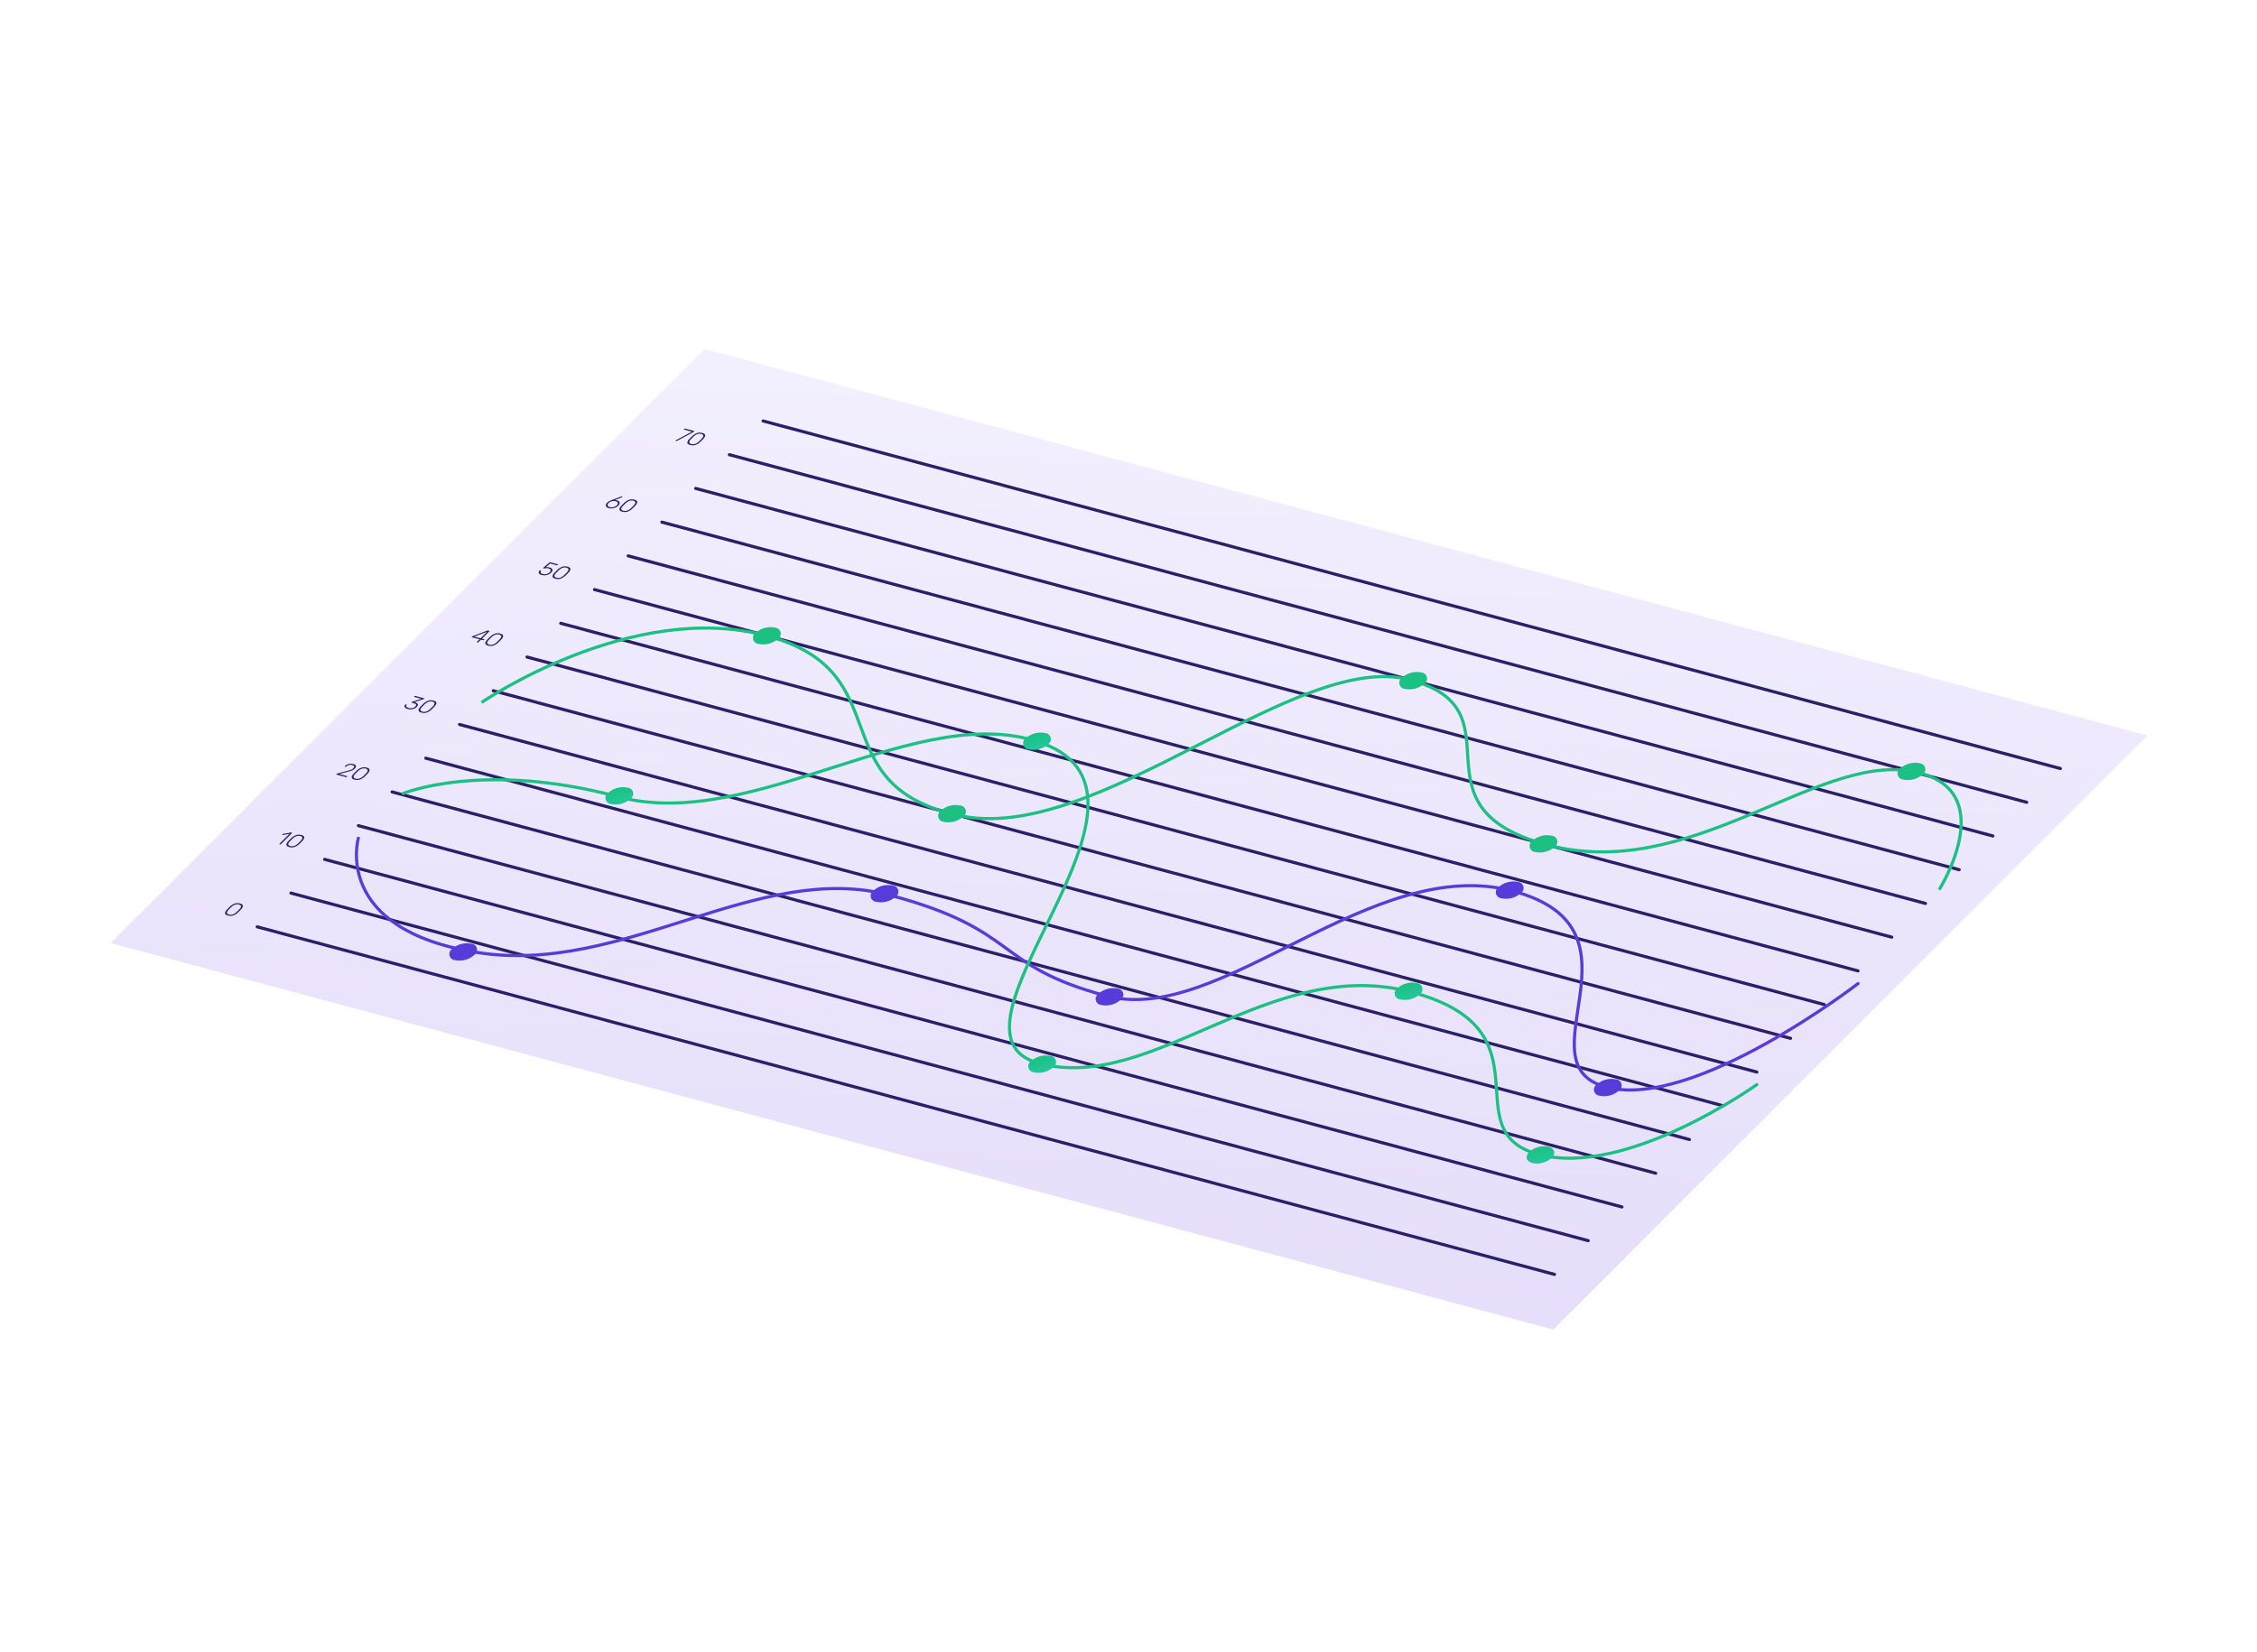 <svg width="720" height="527" fill="none" xmlns="http://www.w3.org/2000/svg"><g filter="url(#filter0_d_232_592)"><path d="M495.509 420.167L35.292 296.852 224.8 107.344l460.216 123.315-189.507 189.508z" fill="url(#paint0_linear_232_592)"/><path d="M82.05 291.684l413.843 110.889M92.81 280.924l413.843 110.889M103.566 270.166l413.843 110.889M114.328 259.406L528.17 370.295M125.084 248.648l413.842 110.889M135.846 237.89l413.842 110.889M146.602 227.132l413.842 110.889M157.361 216.372l413.843 110.889M168.123 205.612l413.842 110.889M178.879 194.854l413.842 110.889M189.639 184.096l413.842 110.889M200.396 173.338l413.843 110.889M211.156 162.578l413.843 110.889M221.918 151.819L635.76 262.708M232.674 141.061L646.516 251.95M243.434 130.302l413.842 110.889" stroke="#2A206A" stroke-linecap="round" stroke-linejoin="round"/><path d="M72.722 288.086c-.612-.164-.92-.418-.92-.761.002-.342.217-.735.643-1.18l.436-.445.46-.452a4.29 4.29 0 011.49-.953c.543-.198 1.12-.214 1.732-.05.613.164.917.417.914.759.002.343-.21.737-.637 1.182a20.31 20.31 0 01-.446.455c-.2.199-.35.346-.45.441a4.256 4.256 0 01-1.497.952c-.538.199-1.113.216-1.725.052zm.32-.32c.418.112.835.095 1.252-.05.425-.148.83-.409 1.217-.784.108-.101.253-.243.434-.424.182-.182.318-.321.41-.419.36-.372.533-.691.521-.956-.004-.267-.215-.456-.633-.568a2.094 2.094 0 00-1.27.059c-.42.149-.82.407-1.199.774l-.423.414-.42.429c-.367.38-.547.701-.54.965.016.261.233.448.651.56zm16.166-22.422c-.048-.013-.077-.034-.084-.063-.008-.029.006-.062.041-.097l3.18-3.18-2.04.387a.357.357 0 01-.13-.001c-.048-.013-.073-.04-.075-.081l-.006-.096a.12.12 0 01.038-.085.297.297 0 01.157-.073l2.427-.459a.533.533 0 01.227.014l.138.037c.049.013.077.034.085.063.008.029-.006.061-.042.097l-3.5 3.5a.293.293 0 01-.277.074l-.139-.037zm3.084.894c-.612-.164-.92-.418-.921-.761.003-.342.218-.735.644-1.18l.436-.445.46-.451a4.293 4.293 0 011.49-.954c.543-.198 1.12-.214 1.732-.05.613.164.917.417.914.759.002.343-.21.737-.637 1.182-.095.101-.244.253-.446.455-.2.2-.35.346-.45.441a4.256 4.256 0 01-1.498.952c-.537.199-1.112.216-1.724.052zm.32-.32c.418.112.835.095 1.252-.05.424-.148.83-.409 1.217-.783a23.692 23.692 0 00.843-.843c.36-.373.534-.692.522-.957-.004-.267-.215-.456-.633-.568a2.102 2.102 0 00-1.27.059c-.42.149-.82.407-1.199.774l-.423.414-.42.429c-.367.38-.547.701-.54.965.016.261.233.448.651.56zm14.786-22.789c-.048-.013-.077-.034-.084-.063-.008-.029.006-.061.041-.097l.08-.08c.071-.071.207-.13.406-.175l3.27-.876c.449-.11.781-.215.998-.315a1.98 1.98 0 00.581-.405c.239-.239.331-.451.276-.637-.049-.184-.246-.323-.591-.415a1.903 1.903 0 00-.988-.001 2.362 2.362 0 00-.91.466.313.313 0 01-.157.073.283.283 0 01-.134.005l-.145-.039c-.049-.013-.079-.032-.09-.058-.003-.028.01-.056.038-.084.184-.172.42-.328.707-.467a3.08 3.08 0 01.953-.279c.352-.05.701-.029 1.046.064.52.139.803.346.849.62.046.274-.085.565-.395.875a2.624 2.624 0 01-.765.525 6.454 6.454 0 01-1.144.377l-2.975.813 2.441.654c.054.014.084.036.092.065.008.029-.008.063-.047.103l-.08.08a.27.27 0 01-.136.071.28.28 0 01-.149.001l-2.988-.801zm5.73 1.603c-.612-.164-.919-.417-.921-.76.003-.342.218-.736.645-1.181l.435-.445.461-.451a4.308 4.308 0 011.49-.954c.542-.197 1.12-.214 1.732-.05.612.164.916.417.913.759.002.343-.21.737-.637 1.182-.094.101-.243.253-.446.456-.199.199-.349.346-.45.441a4.26 4.26 0 01-1.497.951c-.538.199-1.112.216-1.725.052zm.32-.32c.418.112.835.096 1.252-.05.425-.148.831-.409 1.218-.783a25.875 25.875 0 00.842-.843c.361-.373.535-.691.522-.956-.004-.267-.215-.457-.632-.569a2.104 2.104 0 00-1.27.059c-.42.149-.82.407-1.199.775l-.424.414-.419.429c-.368.379-.548.701-.54.964.016.262.233.448.65.56zm16.637-22.224c-.35-.094-.613-.219-.79-.375-.172-.154-.259-.319-.262-.496-.002-.176.072-.346.223-.508a.23.23 0 01.118-.063.284.284 0 01.136.002l.102.028c.049.013.081.032.097.059.02.024.012.062-.023.116-.142.228-.136.417.016.566.158.15.392.267.703.35.389.105.767.12 1.136.048.368-.073.68-.237.937-.493.49-.491.333-.845-.474-1.061l-.641-.172c-.049-.013-.077-.034-.085-.063-.008-.029.006-.062.042-.097l.08-.08a.566.566 0 01.193-.111l2.798-.894-2.201-.589c-.048-.014-.077-.035-.084-.064-.008-.029.006-.061.041-.097l.08-.08a.297.297 0 01.129-.074.271.271 0 01.154-.006l2.719.729c.053.014.084.036.092.065.007.029-.008.063-.047.102l-.08.08a.42.42 0 01-.16.086l-2.856.906.146.039c.515.138.832.336.95.593.124.258.011.562-.337.911a2.471 2.471 0 01-.824.537 3.168 3.168 0 01-1.003.218 3.401 3.401 0 01-1.025-.112zm4.36 1.168c-.613-.164-.92-.418-.921-.761.003-.342.218-.736.644-1.181l.436-.444.46-.452a4.317 4.317 0 011.49-.954c.543-.197 1.12-.214 1.732-.05.612.164.917.417.914.759.001.343-.211.738-.637 1.182a23.03 23.03 0 01-.447.456c-.199.199-.349.346-.45.441a4.26 4.26 0 01-1.497.952c-.537.198-1.112.216-1.724.052zm.32-.32c.418.112.835.095 1.251-.051.425-.147.831-.408 1.218-.783.108-.102.253-.243.434-.425.181-.181.318-.321.409-.418.36-.372.534-.691.522-.956-.004-.267-.215-.457-.633-.569a2.104 2.104 0 00-1.27.059c-.42.149-.82.408-1.199.775l-.424.414-.419.429c-.367.379-.547.701-.54.965.016.261.233.448.651.56zm17.416-22.087c-.049-.013-.077-.034-.085-.064-.007-.029.006-.061.042-.097l.843-.843-2.405-.644c-.049-.013-.077-.034-.085-.063-.007-.029.006-.062.042-.097l.085-.086a.668.668 0 01.241-.138l4.536-1.728a.489.489 0 01.173-.034.545.545 0 01.187.016l.299.08c.049.013.077.034.085.063.008.029-.006.062-.042.097l-2.337 2.337.664.178c.048.013.076.034.084.063.008.029-.006.062-.042.097l-.085.086a.276.276 0 01-.129.073.28.28 0 01-.149.001l-.663-.178-.843.843a.29.29 0 01-.278.075l-.138-.037zm1.12-1.324l2.076-2.075-4.065 1.542 1.989.533zm2.447 2.347c-.612-.164-.919-.418-.921-.761.003-.342.218-.735.644-1.18l.436-.445.461-.452a4.287 4.287 0 011.489-.953c.543-.198 1.12-.214 1.732-.05.612.164.917.417.914.759.002.343-.211.737-.637 1.182-.095.101-.244.253-.446.455-.2.199-.35.346-.451.441a4.245 4.245 0 01-1.497.952c-.537.199-1.112.216-1.724.052zm.32-.32c.418.112.835.095 1.251-.05.425-.148.831-.409 1.218-.784.108-.101.253-.243.434-.424.182-.182.318-.321.409-.419.36-.372.534-.691.522-.956-.004-.267-.215-.456-.633-.568a2.093 2.093 0 00-1.269.059c-.42.149-.82.407-1.2.774l-.423.414-.42.429c-.367.38-.547.701-.54.965.016.261.233.448.651.56zm16.751-22.197c-.34-.091-.59-.217-.751-.377-.151-.162-.221-.336-.207-.522.018-.185.108-.364.269-.537l.01-.011a.2.2 0 01.101-.054.284.284 0 01.136.003l.138.037c.049.013.079.032.09.058.015.022.005.06-.03.113-.144.237-.158.438-.041.605.116.167.318.288.605.365.374.1.764.101 1.171.003a2.167 2.167 0 001.054-.584c.178-.178.275-.348.29-.511a.492.492 0 00-.163-.429c-.128-.124-.311-.218-.549-.282a1.81 1.81 0 00-.532-.069 3.887 3.887 0 00-.507.054c-.112.02-.201.032-.267.037a.47.47 0 01-.173-.013l-.131-.035c-.044-.012-.072-.033-.084-.063-.01-.034.004-.066.041-.097l1.963-1.686a.394.394 0 01.135-.079c.05-.014.1-.014.148-.001l2.376.637c.049.013.077.034.085.063.008.029-.006.061-.042.097l-.085.085a.288.288 0 01-.278.075l-2.091-.561-1.359 1.165a2.809 2.809 0 011.121.071c.331.088.581.214.751.377a.658.658 0 01.223.58c-.022.22-.16.456-.412.708a2.895 2.895 0 01-.917.621 3.17 3.17 0 01-2.088.157zm4.375 1.172c-.613-.164-.92-.417-.921-.761.003-.341.217-.735.644-1.18l.435-.445.461-.451a4.308 4.308 0 011.49-.954c.542-.197 1.12-.214 1.732-.05.612.164.917.417.914.759.001.343-.211.737-.638 1.182-.094.101-.243.253-.446.456-.199.199-.349.346-.45.44a4.231 4.231 0 01-1.497.952c-.537.199-1.112.216-1.724.052zm.32-.32c.417.112.835.095 1.251-.05.425-.148.831-.409 1.218-.783a25.875 25.875 0 00.843-.843c.36-.373.534-.691.521-.956-.003-.267-.214-.457-.632-.569a2.104 2.104 0 00-1.27.059c-.42.149-.82.407-1.199.775l-.424.414-.419.428c-.368.38-.547.702-.54.965.016.262.233.448.651.56zm16.694-22.209c-.374-.101-.636-.245-.786-.434a.694.694 0 01-.141-.626c.056-.229.194-.453.415-.674.309-.309.777-.583 1.403-.821l2.914-1.093a.853.853 0 01.074-.028.534.534 0 01.128-.027.372.372 0 01.131.008l.138.038c.044.011.065.033.065.064.008.029-.005.06-.037.092a.34.34 0 01-.105.06l-2.225.838c.175.01.354.04.539.09.374.1.636.245.786.434a.675.675 0 01.146.621c-.056.228-.195.453-.415.673a2.904 2.904 0 01-.823.564 3.392 3.392 0 01-1.069.302 2.99 2.99 0 01-1.138-.081zm.32-.32c.233.062.485.084.755.067.274-.022.543-.087.807-.197a2.12 2.12 0 00.689-.458c.195-.196.302-.379.319-.55a.511.511 0 00-.161-.449c-.124-.128-.303-.224-.536-.286a2.248 2.248 0 00-.761-.062c-.27.018-.538.082-.801.191-.26.107-.488.257-.684.453-.196.196-.304.381-.325.556a.533.533 0 00.156.454c.128.125.309.218.542.281zm3.994 1.476c-.612-.164-.919-.418-.92-.761.003-.342.217-.735.644-1.18l.435-.445.461-.452a4.29 4.29 0 011.49-.953c.542-.198 1.12-.215 1.732-.051.612.164.917.417.914.759.001.344-.211.738-.638 1.183-.094.101-.243.252-.446.455-.199.199-.349.346-.45.441a4.268 4.268 0 01-1.497.952c-.537.199-1.112.216-1.725.052zm.321-.32c.417.112.835.095 1.251-.051.425-.147.831-.408 1.218-.783.108-.102.252-.243.434-.425.181-.181.317-.32.409-.418.36-.372.534-.691.521-.956-.004-.267-.214-.456-.632-.568a2.096 2.096 0 00-1.27.059c-.42.149-.82.407-1.199.774l-.424.414-.419.429c-.368.38-.548.701-.54.965.016.261.233.448.651.56zm16.725-22.27c-.044-.012-.07-.033-.078-.062.001-.031.017-.063.049-.095l.063-.044 5.122-2.747-2.485-.666c-.049-.013-.077-.034-.085-.063-.008-.03.006-.062.042-.098l.08-.08a.276.276 0 01.129-.073.271.271 0 01.154-.006l2.813.753c.054.015.084.037.092.066.008.029-.008.063-.047.102l-.08.08c-.068.068-.15.129-.248.184l-5.045 2.707a1.08 1.08 0 01-.182.08.242.242 0 01-.141.003l-.153-.041zm4.627 1.307c-.612-.164-.919-.417-.921-.761.004-.342.218-.735.645-1.18l.435-.445.461-.451a4.308 4.308 0 011.49-.954c.542-.198 1.12-.214 1.732-.05.612.164.917.417.913.759.002.343-.21.737-.637 1.182-.094.101-.243.253-.446.455-.199.2-.349.347-.45.441a4.263 4.263 0 01-1.497.952c-.538.199-1.112.216-1.725.052zm.321-.32c.417.112.835.095 1.251-.05.425-.148.831-.409 1.218-.783a25.875 25.875 0 00.843-.843c.36-.373.534-.692.521-.956-.004-.268-.214-.457-.632-.569a2.104 2.104 0 00-1.27.059c-.42.149-.82.407-1.199.774l-.424.415-.419.428c-.368.38-.548.702-.54.965.016.261.233.448.651.56z" fill="#2A206A"/><path d="M153.627 220.102s47.835-32.833 91.006-21.266c43.171 11.568 16.481 47.352 61.081 57.292 43.934 9.79 107.696-52.992 144.072-43.246 36.375 9.747-1.584 40.501 43.683 52.63 45.267 12.129 85.269-28.414 115.724-23.558 30.307 4.833 9.408 37.905 9.408 37.905" stroke="#1BC082" stroke-miterlimit="10"/><path d="M248.196 199.79a7.05 7.05 0 01-6.166 1.652 1.942 1.942 0 01-1.754-1.438 1.942 1.942 0 01.8-2.122 7.065 7.065 0 016.166-1.652 1.944 1.944 0 01.954 3.56zm59.062 56.748a7.047 7.047 0 01-6.165 1.652 1.947 1.947 0 01-1.696-2.627c.144-.381.403-.707.742-.933a7.059 7.059 0 016.165-1.652 1.947 1.947 0 011.696 2.628 1.95 1.95 0 01-.742.932zm147.114-42.428a7.059 7.059 0 01-6.166 1.653 1.948 1.948 0 01-1.754-1.438 1.945 1.945 0 01.8-2.122 7.049 7.049 0 016.166-1.652 1.943 1.943 0 01.954 3.559zm41.568 52.062a7.05 7.05 0 01-6.166 1.652 1.944 1.944 0 01-.954-3.56 7.062 7.062 0 016.166-1.652 1.942 1.942 0 011.754 1.438 1.945 1.945 0 01-.8 2.122zm117.389-23.112a7.069 7.069 0 01-6.166 1.652 1.942 1.942 0 01-1.754-1.438 1.945 1.945 0 01.8-2.122 7.047 7.047 0 016.166-1.652 1.944 1.944 0 01.954 3.56z" fill="#1BC082"/><g filter="url(#filter1_d_232_592)"><path d="M114.316 259.412s-8.467 29.032 37.82 36.439c46.816 7.492 89.638-29.562 132.067-18.191 41.542 11.133 32.388 22.32 68.766 32.07 36.378 9.749 84.487-45.561 129.757-33.429 45.271 12.133 1.72 55.024 29.661 62.512 27.941 7.488 80.351-33.029 80.351-33.029" stroke="#573CDA" stroke-linecap="round" stroke-linejoin="round"/><path d="M151.33 296.649a7.049 7.049 0 01-6.165 1.653 1.948 1.948 0 01-1.754-1.438 1.945 1.945 0 01.8-2.122 7.053 7.053 0 016.166-1.652 1.95 1.95 0 011.754 1.437 1.941 1.941 0 01-.801 2.122zm134.401-18.59a7.062 7.062 0 01-6.166 1.652 1.944 1.944 0 01-.954-3.56 7.05 7.05 0 016.166-1.652 1.942 1.942 0 011.754 1.438 1.941 1.941 0 01-.8 2.122zm71.775 32.911a7.059 7.059 0 01-6.166 1.652 1.947 1.947 0 01-1.695-2.628 1.95 1.95 0 01.742-.932 7.047 7.047 0 016.165-1.652 1.947 1.947 0 011.754 1.438 1.94 1.94 0 01-.8 2.122zm127.666-34.037a7.059 7.059 0 01-6.165 1.652 1.947 1.947 0 01-1.696-2.628 1.95 1.95 0 01.742-.932 7.047 7.047 0 016.165-1.652 1.947 1.947 0 011.754 1.438 1.94 1.94 0 01-.8 2.122zm31.291 62.986a7.047 7.047 0 01-6.165 1.652 1.947 1.947 0 01-1.696-2.627c.144-.381.403-.707.742-.933a7.059 7.059 0 016.166-1.652 1.947 1.947 0 011.695 2.628 1.95 1.95 0 01-.742.932z" fill="#573CDA"/></g><g filter="url(#filter2_d_232_592)"><path d="M128.594 245.136s25.502-10.501 68.673 1.067c43.17 11.568 96.376-31.515 135.399-17.027 46.477 17.256-37.602 92.306-1.227 102.053 36.376 9.747 73.728-34.811 118.995-22.682 45.268 12.13 12.474 44.267 40.413 51.754 27.939 7.486 69.591-22.278 69.591-22.278" stroke="#1BC082" stroke-linecap="round" stroke-linejoin="round"/><path d="M201.137 246.848a7.047 7.047 0 01-6.166 1.652 1.947 1.947 0 01-1.695-2.628 1.95 1.95 0 01.742-.932 7.047 7.047 0 016.165-1.652 1.947 1.947 0 011.696 2.628 1.95 1.95 0 01-.742.932z" fill="url(#paint1_linear_232_592)"/><path d="M334.368 229.427a7.05 7.05 0 01-6.166 1.652 1.942 1.942 0 01-1.754-1.438 1.941 1.941 0 01.8-2.122 7.047 7.047 0 016.166-1.652 1.944 1.944 0 01.954 3.56z" fill="url(#paint2_linear_232_592)"/><path d="M336.022 332.457a7.053 7.053 0 01-6.166 1.652 1.944 1.944 0 01-.954-3.56 7.062 7.062 0 016.166-1.652 1.942 1.942 0 011.754 1.438 1.945 1.945 0 01-.8 2.122z" fill="url(#paint3_linear_232_592)"/><path d="M452.907 309.206a7.05 7.05 0 01-6.166 1.652 1.942 1.942 0 01-1.754-1.437 1.945 1.945 0 01.8-2.123 7.065 7.065 0 016.166-1.652 1.944 1.944 0 01.954 3.56z" fill="url(#paint4_linear_232_592)"/><path d="M492.093 362.971c2.408-.646 4.058-2.296 3.686-3.686-.373-1.39-2.627-1.994-5.034-1.349-2.408.645-4.058 2.295-3.686 3.686.373 1.39 2.627 1.994 5.034 1.349z" fill="url(#paint5_linear_232_592)"/></g></g><defs><linearGradient id="paint0_linear_232_592" x1="471.886" y1="35.053" x2="457.211" y2="429.047" gradientUnits="userSpaceOnUse"><stop stop-color="#F6F4FF"/><stop offset="1" stop-color="#E5DDFA"/></linearGradient><linearGradient id="paint1_linear_232_592" x1="196.903" y1="243.377" x2="198.252" y2="248.411" gradientUnits="userSpaceOnUse"><stop stop-color="#1BC082"/><stop offset="1" stop-color="#23C89A"/></linearGradient><linearGradient id="paint2_linear_232_592" x1="330.133" y1="225.956" x2="331.482" y2="230.99" gradientUnits="userSpaceOnUse"><stop stop-color="#1BC082"/><stop offset="1" stop-color="#23C89A"/></linearGradient><linearGradient id="paint3_linear_232_592" x1="331.788" y1="328.986" x2="333.137" y2="334.02" gradientUnits="userSpaceOnUse"><stop stop-color="#1BC082"/><stop offset="1" stop-color="#23C89A"/></linearGradient><linearGradient id="paint4_linear_232_592" x1="448.672" y1="305.735" x2="450.021" y2="310.769" gradientUnits="userSpaceOnUse"><stop stop-color="#1BC082"/><stop offset="1" stop-color="#23C89A"/></linearGradient><linearGradient id="paint5_linear_232_592" x1="490.745" y1="357.936" x2="492.093" y2="362.971" gradientUnits="userSpaceOnUse"><stop stop-color="#1BC082"/><stop offset="1" stop-color="#23C89A"/></linearGradient><filter id="filter0_d_232_592" x="31.291" y="107.345" width="657.725" height="320.822" filterUnits="userSpaceOnUse" color-interpolation-filters="sRGB"><feFlood flood-opacity="0" result="BackgroundImageFix"/><feColorMatrix in="SourceAlpha" values="0 0 0 0 0 0 0 0 0 0 0 0 0 0 0 0 0 0 127 0" result="hardAlpha"/><feOffset dy="4"/><feGaussianBlur stdDeviation="2"/><feComposite in2="hardAlpha" operator="out"/><feColorMatrix values="0 0 0 0 0 0 0 0 0 0 0 0 0 0 0 0 0 0 0.15 0"/><feBlend in2="BackgroundImageFix" result="effect1_dropShadow_232_592"/><feBlend in="SourceGraphic" in2="effect1_dropShadow_232_592" result="shape"/></filter><filter id="filter1_d_232_592" x="109.209" y="258.911" width="488.029" height="90.811" filterUnits="userSpaceOnUse" color-interpolation-filters="sRGB"><feFlood flood-opacity="0" result="BackgroundImageFix"/><feColorMatrix in="SourceAlpha" values="0 0 0 0 0 0 0 0 0 0 0 0 0 0 0 0 0 0 127 0" result="hardAlpha"/><feOffset dy="4"/><feGaussianBlur stdDeviation="2"/><feComposite in2="hardAlpha" operator="out"/><feColorMatrix values="0 0 0 0 0 0 0 0 0 0 0 0 0 0 0 0 0 0 0.15 0"/><feBlend in2="BackgroundImageFix" result="effect1_dropShadow_232_592"/><feBlend in="SourceGraphic" in2="effect1_dropShadow_232_592" result="shape"/></filter><filter id="filter2_d_232_592" x="124.094" y="225.662" width="440.844" height="145.567" filterUnits="userSpaceOnUse" color-interpolation-filters="sRGB"><feFlood flood-opacity="0" result="BackgroundImageFix"/><feColorMatrix in="SourceAlpha" values="0 0 0 0 0 0 0 0 0 0 0 0 0 0 0 0 0 0 127 0" result="hardAlpha"/><feOffset dy="4"/><feGaussianBlur stdDeviation="2"/><feComposite in2="hardAlpha" operator="out"/><feColorMatrix values="0 0 0 0 0 0 0 0 0 0 0 0 0 0 0 0 0 0 0.15 0"/><feBlend in2="BackgroundImageFix" result="effect1_dropShadow_232_592"/><feBlend in="SourceGraphic" in2="effect1_dropShadow_232_592" result="shape"/></filter></defs></svg>